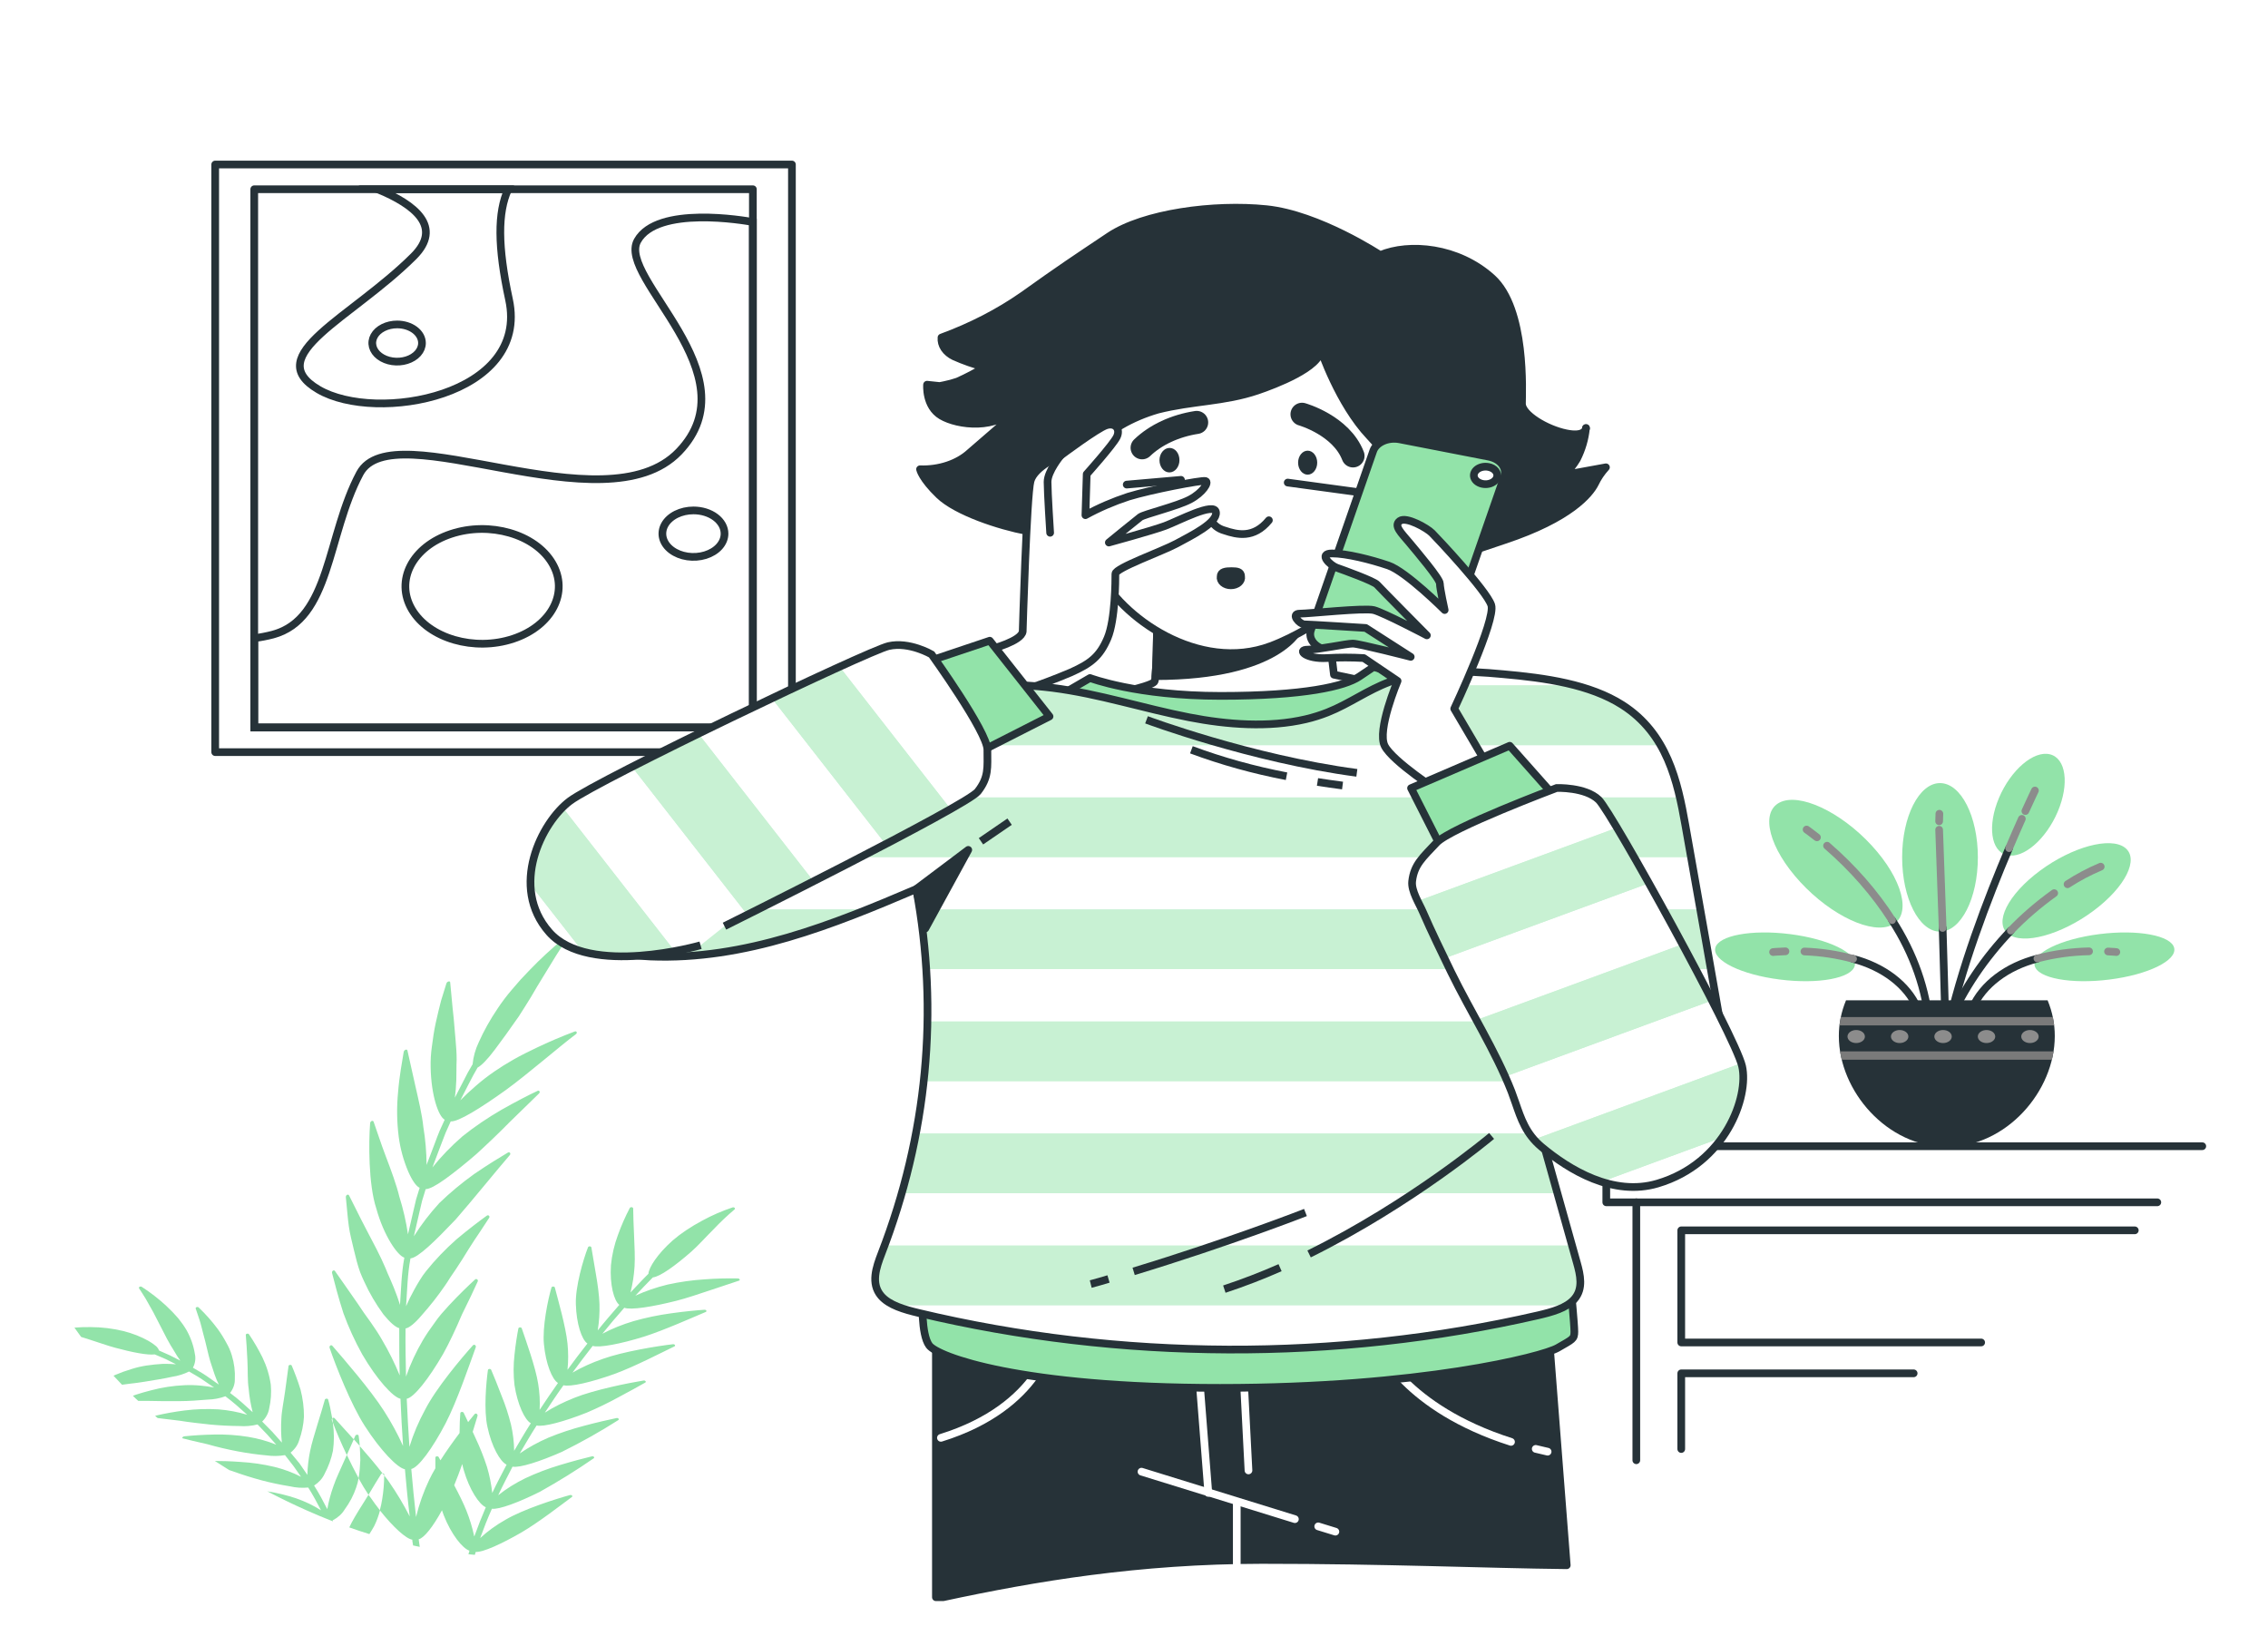 <svg width="295" height="214" viewBox="0 0 295 214" fill="none" xmlns="http://www.w3.org/2000/svg">
<g filter="url(#filter0_d)">
<path d="M103.007 17.393H27.991V93.809H103.007V17.393Z" stroke="#263238" stroke-linecap="round" stroke-linejoin="round"/>
<path d="M97.927 20.61H33.07V90.587H97.927V20.61Z" stroke="#263238" stroke-linecap="round" stroke-linejoin="round"/>
<path d="M97.927 24.87C96.864 24.674 85.492 22.694 82.918 27.306C80.225 32.142 98.014 44.641 88.308 54.741C78.603 64.84 51.114 49.5 46.805 57.563C42.496 65.626 43.031 76.512 35.483 78.525C34.697 78.73 33.89 78.885 33.07 78.99V90.615H97.927V24.87Z" stroke="#263238" stroke-miterlimit="10"/>
<path d="M49.131 20.61C54.012 22.624 57.605 25.525 53.813 29.324C45.73 37.383 33.866 42.223 41.414 46.654C48.963 51.086 68.903 47.464 66.211 34.965C64.718 28.055 64.718 23.614 66.099 20.61H49.131Z" stroke="#263238" stroke-miterlimit="10"/>
<path d="M66.74 79.073C71.777 77.406 74.053 73.001 71.824 69.234C69.595 65.467 63.705 63.765 58.668 65.431C53.631 67.098 51.355 71.503 53.584 75.27C55.813 79.037 61.703 80.74 66.74 79.073Z" stroke="#263238" stroke-miterlimit="10"/>
<path d="M94.24 65.403C94.239 66.001 94.001 66.585 93.556 67.081C93.111 67.577 92.48 67.964 91.741 68.192C91.002 68.42 90.19 68.479 89.406 68.362C88.623 68.245 87.903 67.957 87.339 67.534C86.774 67.111 86.39 66.573 86.234 65.986C86.079 65.4 86.159 64.793 86.465 64.241C86.771 63.689 87.289 63.217 87.954 62.885C88.618 62.553 89.4 62.376 90.199 62.376C90.73 62.376 91.256 62.454 91.747 62.606C92.237 62.759 92.683 62.982 93.059 63.263C93.434 63.544 93.731 63.878 93.934 64.245C94.137 64.612 94.241 65.006 94.24 65.403V65.403Z" stroke="#263238" stroke-miterlimit="10"/>
<path d="M54.888 40.609C54.888 41.088 54.699 41.555 54.343 41.953C53.988 42.35 53.483 42.66 52.892 42.843C52.302 43.026 51.651 43.074 51.024 42.981C50.397 42.888 49.821 42.657 49.369 42.319C48.917 41.981 48.609 41.55 48.484 41.081C48.359 40.612 48.423 40.126 48.668 39.684C48.913 39.242 49.327 38.865 49.859 38.599C50.391 38.333 51.016 38.191 51.655 38.191C52.513 38.191 53.335 38.446 53.941 38.9C54.548 39.353 54.888 39.968 54.888 40.609Z" stroke="#263238" stroke-miterlimit="10"/>
<path d="M286.453 145.057H208.931V152.353H280.603" stroke="#263238" stroke-linecap="round" stroke-linejoin="round"/>
<path d="M212.836 152.352V185.896" stroke="#263238" stroke-linecap="round" stroke-linejoin="round"/>
<path d="M257.691 170.579H218.681V155.997H277.674" stroke="#263238" stroke-linecap="round" stroke-linejoin="round"/>
<path d="M218.681 184.437V174.593H248.911" stroke="#263238" stroke-linecap="round" stroke-linejoin="round"/>
<path d="M252.337 117.152C255.057 117.152 257.262 112.828 257.262 107.494C257.262 102.16 255.057 97.836 252.337 97.836C249.617 97.836 247.413 102.16 247.413 107.494C247.413 112.828 249.617 117.152 252.337 117.152Z" fill="#92E3A9"/>
<path d="M267.65 101.555C269.189 97.933 268.728 94.59 266.62 94.09C264.513 93.589 261.557 96.119 260.017 99.741C258.478 103.363 258.939 106.706 261.046 107.207C263.154 107.708 266.11 105.177 267.65 101.555Z" fill="#92E3A9"/>
<path d="M231.508 123.383C226.496 122.751 222.735 120.914 223.108 119.282C223.481 117.65 227.839 116.841 232.845 117.478C237.85 118.115 241.624 119.952 241.251 121.579C240.878 123.207 236.519 124.02 231.508 123.383Z" fill="#92E3A9"/>
<path d="M272.271 114.465C276.458 111.36 278.299 107.673 276.384 106.228C274.469 104.784 269.523 106.13 265.336 109.235C261.15 112.34 259.308 116.028 261.223 117.472C263.138 118.916 268.085 117.57 272.271 114.465Z" fill="#92E3A9"/>
<path d="M246.127 116.269C248.686 114.95 247.479 110.321 243.431 105.929C239.383 101.538 234.027 99.047 231.468 100.366C228.909 101.685 230.117 106.314 234.165 110.706C238.213 115.098 243.568 117.588 246.127 116.269Z" fill="#92E3A9"/>
<path d="M252.679 116.673L253.065 129.949" stroke="#263238" stroke-miterlimit="10" stroke-linecap="round"/>
<path d="M252.225 103.905L252.679 116.674" stroke="#8C8C8C" stroke-miterlimit="10" stroke-linecap="round"/>
<path d="M252.256 101.821L252.225 102.802" stroke="#8C8C8C" stroke-miterlimit="10" stroke-linecap="round"/>
<path d="M246.101 115.654C248.927 120.01 250.583 124.739 250.975 129.572" stroke="#263238" stroke-miterlimit="10" stroke-linecap="round"/>
<path d="M237.645 105.979C241.024 108.91 243.867 112.164 246.101 115.655" stroke="#8C8C8C" stroke-miterlimit="10" stroke-linecap="round"/>
<path d="M234.984 103.877C234.984 103.877 235.493 104.226 236.333 104.891" stroke="#8C8C8C" stroke-miterlimit="10" stroke-linecap="round"/>
<path d="M261.546 117.017C258.093 120.637 255.403 124.631 253.568 128.86" stroke="#263238" stroke-miterlimit="10" stroke-linecap="round"/>
<path d="M267.191 112.148C265.113 113.638 263.223 115.267 261.546 117.017" stroke="#8C8C8C" stroke-miterlimit="10" stroke-linecap="round"/>
<path d="M273.241 108.703C271.702 109.353 270.256 110.12 268.926 110.991" stroke="#8C8C8C" stroke-miterlimit="10" stroke-linecap="round"/>
<path d="M261.322 106.295C258.592 112.716 254.93 122.198 253.239 130.433" stroke="#263238" stroke-miterlimit="10" stroke-linecap="round"/>
<path d="M262.982 102.486C262.497 103.57 261.931 104.858 261.322 106.295" stroke="#8C8C8C" stroke-miterlimit="10" stroke-linecap="round"/>
<path d="M264.685 98.803C264.685 98.803 264.207 99.789 263.442 101.472" stroke="#8C8C8C" stroke-miterlimit="10" stroke-linecap="round"/>
<path d="M241.027 120.691C242.977 121.203 244.743 122.043 246.191 123.146C247.638 124.249 248.728 125.585 249.378 127.052" stroke="#263238" stroke-miterlimit="10" stroke-linecap="round"/>
<path d="M234.704 119.733C236.864 119.814 238.995 120.137 241.027 120.691" stroke="#8C8C8C" stroke-miterlimit="10" stroke-linecap="round"/>
<path d="M230.625 119.809C230.625 119.809 231.247 119.743 232.235 119.714" stroke="#8C8C8C" stroke-miterlimit="10" stroke-linecap="round"/>
<path d="M274.391 123.383C279.403 122.751 283.164 120.914 282.798 119.282C282.431 117.65 278.066 116.841 273.054 117.478C268.043 118.115 264.281 119.952 264.648 121.579C265.015 123.207 269.38 124.02 274.391 123.383Z" fill="#92E3A9"/>
<path d="M265.009 120.658C263.039 121.165 261.252 122.006 259.789 123.116C258.325 124.225 257.224 125.572 256.571 127.051" stroke="#263238" stroke-miterlimit="10" stroke-linecap="round"/>
<path d="M271.724 119.714C269.434 119.761 267.169 120.075 265.009 120.644" stroke="#8C8C8C" stroke-miterlimit="10" stroke-linecap="round"/>
<path d="M275.274 119.809C275.274 119.809 274.876 119.766 274.192 119.733" stroke="#8C8C8C" stroke-miterlimit="10" stroke-linecap="round"/>
<path d="M240.113 126.084C239.49 127.59 239.175 129.158 239.18 130.734C239.18 137.9 245.467 145.149 253.226 145.149C260.986 145.149 267.266 137.891 267.266 130.734C267.271 129.158 266.956 127.59 266.333 126.084H240.113Z" fill="#263238"/>
<path d="M239.442 128.261C239.367 128.615 239.305 128.977 239.267 129.345H267.185C267.141 128.977 267.085 128.615 267.011 128.261H239.442Z" fill="#7A7A7A"/>
<path d="M266.887 133.812C266.974 133.45 267.048 133.087 267.11 132.724H239.342C239.398 133.087 239.473 133.45 239.56 133.812H266.887Z" fill="#7A7A7A"/>
<path d="M242.569 130.795C242.569 130.963 242.503 131.126 242.378 131.266C242.253 131.405 242.076 131.513 241.869 131.577C241.662 131.641 241.434 131.658 241.214 131.625C240.995 131.592 240.793 131.511 240.635 131.392C240.477 131.273 240.37 131.122 240.327 130.957C240.284 130.793 240.307 130.622 240.394 130.468C240.48 130.313 240.626 130.182 240.813 130.089C241 129.997 241.22 129.948 241.444 129.949C241.592 129.949 241.739 129.971 241.876 130.013C242.013 130.056 242.137 130.118 242.242 130.197C242.346 130.276 242.429 130.369 242.485 130.472C242.541 130.574 242.57 130.684 242.569 130.795Z" fill="#8C8C8C"/>
<path d="M248.221 130.795C248.221 130.962 248.155 131.126 248.03 131.265C247.906 131.404 247.729 131.513 247.522 131.577C247.316 131.641 247.088 131.658 246.869 131.625C246.649 131.592 246.447 131.512 246.289 131.393C246.131 131.275 246.023 131.124 245.98 130.96C245.936 130.796 245.958 130.626 246.044 130.471C246.13 130.317 246.275 130.184 246.461 130.091C246.647 129.998 246.866 129.949 247.089 129.949C247.238 129.948 247.386 129.97 247.523 130.012C247.661 130.054 247.786 130.117 247.891 130.195C247.997 130.274 248.08 130.367 248.137 130.47C248.193 130.573 248.222 130.684 248.221 130.795Z" fill="#8C8C8C"/>
<path d="M253.867 130.795C253.867 130.963 253.8 131.126 253.675 131.266C253.551 131.405 253.374 131.513 253.167 131.577C252.959 131.641 252.732 131.658 252.512 131.625C252.292 131.592 252.091 131.511 251.933 131.392C251.775 131.273 251.667 131.122 251.624 130.957C251.581 130.793 251.605 130.622 251.691 130.468C251.778 130.313 251.924 130.182 252.111 130.089C252.298 129.997 252.517 129.948 252.741 129.949C252.89 129.949 253.036 129.971 253.173 130.013C253.31 130.056 253.435 130.118 253.539 130.197C253.644 130.276 253.727 130.369 253.783 130.472C253.839 130.574 253.867 130.684 253.867 130.795Z" fill="#8C8C8C"/>
<path d="M259.519 130.795C259.519 130.962 259.452 131.126 259.328 131.265C259.204 131.404 259.027 131.513 258.82 131.577C258.613 131.641 258.386 131.658 258.166 131.625C257.947 131.592 257.745 131.512 257.587 131.393C257.429 131.275 257.321 131.124 257.277 130.96C257.233 130.796 257.256 130.626 257.342 130.471C257.427 130.317 257.572 130.184 257.758 130.091C257.944 129.998 258.163 129.949 258.387 129.949C258.536 129.948 258.683 129.97 258.821 130.012C258.959 130.054 259.084 130.117 259.189 130.195C259.294 130.274 259.378 130.367 259.434 130.47C259.491 130.573 259.519 130.684 259.519 130.795Z" fill="#8C8C8C"/>
<path d="M265.17 130.795C265.17 130.962 265.104 131.126 264.98 131.265C264.855 131.404 264.679 131.513 264.472 131.577C264.265 131.641 264.037 131.658 263.818 131.625C263.598 131.592 263.397 131.512 263.239 131.393C263.08 131.275 262.973 131.124 262.929 130.96C262.885 130.796 262.908 130.626 262.993 130.471C263.079 130.317 263.224 130.184 263.41 130.091C263.596 129.998 263.815 129.949 264.039 129.949C264.339 129.949 264.627 130.038 264.839 130.197C265.051 130.355 265.17 130.571 265.17 130.795Z" fill="#8C8C8C"/>
<path d="M45.108 185.218C45.45 184.46 45.773 183.744 46.016 183.182C45.015 182.07 44.107 181.094 43.529 180.438C43.429 180.327 43.292 180.359 43.218 180.438L43.311 181.029C43.703 182.117 44.355 183.619 45.108 185.218Z" fill="#92E3A9"/>
<path d="M46.644 182.697C46.644 182.535 46.289 182.535 46.221 182.697C46.152 182.86 46.09 183.004 46.016 183.162L46.793 184.036C46.755 183.511 46.706 183.046 46.644 182.697Z" fill="#92E3A9"/>
<path d="M49.983 187.747C49.982 187.727 49.975 187.706 49.964 187.688C49.952 187.669 49.934 187.653 49.913 187.639C49.892 187.626 49.867 187.616 49.84 187.611C49.814 187.606 49.786 187.605 49.759 187.608L49.976 187.896C49.976 187.845 49.983 187.794 49.983 187.747Z" fill="#92E3A9"/>
<path d="M44.847 185.799C44.331 187.003 43.696 188.277 43.386 189.226C43.024 190.221 42.752 191.234 42.571 192.257C42.042 191.22 41.495 190.188 40.855 189.188C41.471 188.787 41.936 188.273 42.204 187.696C42.723 186.723 43.092 185.709 43.305 184.673C43.471 183.491 43.471 182.299 43.305 181.116C43.302 181.091 43.302 181.066 43.305 181.042C43.261 180.93 43.211 180.818 43.174 180.716C43.154 180.673 43.147 180.626 43.154 180.581C43.16 180.535 43.18 180.491 43.211 180.451C43.044 179.47 42.851 178.563 42.677 177.991C42.627 177.833 42.297 177.856 42.254 178.024C42.067 178.745 41.676 179.968 41.303 181.204C40.929 182.441 40.525 183.743 40.333 184.72C40.126 185.739 40.007 186.767 39.978 187.798L38.952 186.301L37.796 184.906C38.356 184.453 38.742 183.895 38.915 183.292C39.271 182.292 39.479 181.266 39.537 180.233C39.54 179.048 39.39 177.866 39.089 176.703C38.716 175.476 38.25 174.304 37.945 173.588C37.877 173.425 37.541 173.476 37.529 173.648C37.429 174.402 37.255 175.638 37.081 176.94C36.907 178.242 36.627 179.535 36.596 180.512C36.529 181.541 36.552 182.572 36.664 183.599L35.421 182.204L34.102 180.865C34.596 180.371 34.909 179.789 35.01 179.177C35.244 178.152 35.315 177.109 35.222 176.071C35.053 174.862 34.689 173.672 34.14 172.528C33.626 171.497 33.039 170.488 32.38 169.505C32.353 169.474 32.313 169.451 32.267 169.439C32.22 169.427 32.169 169.427 32.123 169.438C32.076 169.45 32.035 169.473 32.008 169.504C31.98 169.534 31.967 169.571 31.97 169.608C32.051 170.379 32.113 171.658 32.181 172.942C32.25 174.225 32.181 175.597 32.343 176.568C32.429 177.602 32.603 178.63 32.865 179.647C31.914 178.791 31 177.926 29.924 177.145C30.34 176.609 30.555 175.998 30.546 175.378C30.598 174.33 30.466 173.281 30.154 172.258C29.987 171.691 29.745 171.138 29.433 170.607C29.111 170.001 28.742 169.409 28.326 168.836C27.597 167.851 26.765 166.91 25.839 166.022C25.806 165.995 25.762 165.976 25.713 165.969C25.664 165.962 25.613 165.968 25.569 165.985C25.525 166.002 25.49 166.029 25.469 166.063C25.448 166.097 25.442 166.135 25.454 166.171C25.584 166.548 25.746 167.041 25.939 167.608C26.131 168.175 26.268 168.817 26.442 169.468C26.803 170.737 27.064 172.095 27.356 173.058L27.91 174.732C28.062 175.181 28.247 175.623 28.463 176.057L26.828 174.908C26.281 174.536 25.671 174.211 25.093 173.862C25.398 173.285 25.484 172.656 25.342 172.044C25.175 170.994 24.816 169.966 24.272 168.989C23.952 168.451 23.587 167.93 23.178 167.427C22.699 166.87 22.18 166.333 21.624 165.818C20.662 164.923 19.595 164.095 18.434 163.344C18.395 163.32 18.347 163.307 18.297 163.306C18.246 163.305 18.197 163.317 18.157 163.339C18.117 163.362 18.088 163.394 18.075 163.43C18.062 163.466 18.066 163.505 18.086 163.539C18.322 163.897 18.633 164.367 18.956 164.902L19.945 166.659C20.567 167.873 21.226 169.147 21.717 170.1C22.034 170.682 22.339 171.212 22.643 171.677C22.884 172.108 23.154 172.531 23.452 172.942L22.096 172.253L20.691 171.63C20.616 171.416 20.478 171.218 20.287 171.049C19.995 170.804 19.672 170.579 19.323 170.379C18.332 169.823 17.228 169.39 16.053 169.096C14.667 168.758 13.22 168.584 11.762 168.58C11.067 168.571 10.371 168.594 9.679 168.65C9.965 169.056 10.258 169.46 10.556 169.863L11.327 170.1C12.62 170.5 13.932 170.989 14.989 171.268C17.19 171.863 19.186 172.253 20.125 172.132L21.543 172.737C22.003 172.951 22.438 173.202 22.892 173.416C22.31 173.367 21.724 173.35 21.139 173.365C20.441 173.404 19.748 173.476 19.062 173.579C18.381 173.682 17.716 173.838 17.078 174.044C16.37 174.256 15.683 174.504 15.02 174.788L14.765 174.904C15.132 175.299 15.499 175.69 15.872 176.076L16.873 175.945C17.495 175.876 18.167 175.792 18.739 175.694C20.063 175.476 21.331 175.285 22.395 175.043C23.18 174.925 23.926 174.691 24.59 174.355C25.149 174.69 25.727 175.001 26.256 175.359L27.848 176.438C27.275 176.327 26.694 176.245 26.107 176.192C25.412 176.123 24.71 176.104 24.011 176.136C22.532 176.202 21.073 176.424 19.677 176.796C18.95 176.982 18.272 177.173 17.669 177.373L17.284 177.512C17.514 177.736 17.75 177.977 17.986 178.177H19.273C19.939 178.177 20.604 178.21 21.288 178.21H23.234C24.571 178.21 25.933 178.098 27.002 178.01C27.805 177.992 28.594 177.844 29.315 177.577C30.335 178.331 31.242 179.163 32.156 179.982C30.963 179.618 29.707 179.382 28.426 179.279C26.948 179.19 25.461 179.238 23.999 179.424C22.736 179.582 21.489 179.805 20.268 180.093C20.236 180.103 20.207 180.117 20.181 180.135L20.504 180.409L23.352 180.753C24.633 180.963 26.144 181.121 27.319 181.251C28.581 181.372 29.852 181.437 31.124 181.446C31.926 181.506 32.736 181.436 33.499 181.242L34.743 182.534L35.937 183.874C34.792 183.407 33.566 183.065 32.293 182.855C30.829 182.618 29.332 182.517 27.835 182.553C26.537 182.576 25.242 182.654 23.955 182.785C23.75 182.818 23.626 183.013 23.781 183.055C24.471 183.227 25.646 183.52 26.965 183.808C28.253 184.175 29.57 184.486 30.907 184.738C32.144 184.974 33.401 185.149 34.668 185.264C35.463 185.376 36.28 185.365 37.068 185.231L38.157 186.626L39.157 188.049C38.085 187.496 36.913 187.061 35.676 186.756C34.246 186.416 32.769 186.201 31.273 186.115C30.03 186.022 28.842 185.989 27.947 185.989C28.569 186.389 29.191 186.784 29.812 187.175L30.235 187.314C31.473 187.762 32.741 188.161 34.034 188.509C35.236 188.827 36.463 189.086 37.709 189.286C38.478 189.466 39.29 189.52 40.09 189.444C40.712 190.411 41.234 191.411 41.757 192.406C40.77 191.774 39.671 191.247 38.492 190.839C37.294 190.442 36.044 190.139 34.762 189.937C36.397 190.793 38.088 191.616 39.835 192.392C41.01 192.918 42.167 193.401 43.317 193.848L43.261 193.717C43.939 193.367 44.477 192.884 44.816 192.322C45.487 191.41 45.997 190.436 46.333 189.426C46.474 189.032 46.578 188.631 46.644 188.226C46.115 187.254 45.593 186.212 45.114 185.203L44.847 185.799Z" fill="#92E3A9"/>
<path d="M47.931 190.388L47.744 190.69C46.992 191.871 46.252 193.057 45.748 193.987L45.431 194.629C46.308 194.94 47.178 195.233 48.043 195.498C48.254 195.178 48.459 194.833 48.664 194.471C48.993 193.802 49.249 193.115 49.429 192.416C49.013 191.895 48.596 191.327 48.186 190.732C48.08 190.621 48.005 190.486 47.931 190.388Z" fill="#92E3A9"/>
<path d="M74.393 190.667C74.549 190.556 74.344 190.365 74.126 190.426C72.261 190.932 68.039 192.286 65.763 193.625C64.534 194.319 63.423 195.123 62.455 196.019C62.922 194.741 63.419 193.462 63.985 192.202C64.905 192.332 67.467 191.37 70.203 190.007C72.644 188.648 74.988 187.192 77.222 185.645C77.384 185.534 77.222 185.334 76.98 185.39C76.028 185.618 74.493 186.017 72.833 186.52C71.269 186.989 69.764 187.561 68.337 188.231C67.043 188.861 65.856 189.606 64.799 190.449C65.384 189.193 66.043 187.952 66.665 186.729C67.591 186.91 70.209 186.069 73.056 184.818C75.621 183.552 78.079 182.17 80.418 180.679C80.586 180.572 80.418 180.363 80.188 180.41C79.224 180.614 77.633 180.968 75.96 181.419C74.363 181.834 72.816 182.349 71.334 182.958C69.993 183.538 68.742 184.227 67.603 185.013C68.325 183.799 69.021 182.572 69.798 181.377C70.7 181.591 73.386 180.87 76.321 179.703C77.758 179.09 79.147 178.417 80.48 177.685C81.885 176.945 83.16 176.229 83.925 175.797C84.105 175.699 83.925 175.49 83.714 175.527C81.755 175.843 77.272 176.746 74.717 177.773C73.345 178.312 72.055 178.959 70.868 179.703C71.664 178.512 72.447 177.313 73.293 176.141C74.176 176.387 76.918 175.75 79.902 174.681C82.482 173.751 86.12 171.858 87.73 171.087C87.91 170.998 87.761 170.78 87.531 170.808C85.554 171.031 81.028 171.77 78.422 172.709C77.016 173.194 75.687 173.796 74.462 174.504C75.32 173.337 76.184 172.179 77.092 171.026C77.956 171.3 80.742 170.761 83.782 169.817C86.4 168.98 90.174 167.292 91.803 166.609C91.989 166.53 91.853 166.311 91.629 166.325C90.64 166.39 89.023 166.544 87.276 166.79C85.618 167.016 83.99 167.356 82.414 167.804C80.976 168.228 79.611 168.779 78.348 169.445C79.262 168.306 80.213 167.185 81.202 166.069C82.06 166.39 84.858 165.944 87.96 165.163C89.297 164.828 90.926 164.265 92.437 163.768C93.948 163.27 95.309 162.81 96.124 162.54C96.317 162.484 96.205 162.261 95.981 162.252C94.549 162.223 93.116 162.262 91.691 162.368C90.043 162.471 88.414 162.7 86.829 163.052C85.36 163.408 83.954 163.894 82.638 164.498C83.39 163.702 84.13 162.898 84.914 162.122C85.877 162.01 87.823 160.601 89.888 158.797C90.335 158.392 90.833 157.923 91.318 157.402C91.803 156.881 92.331 156.36 92.835 155.839C93.673 154.953 94.573 154.101 95.533 153.287C95.569 153.259 95.59 153.223 95.594 153.184C95.598 153.146 95.585 153.108 95.555 153.076C95.526 153.045 95.483 153.022 95.434 153.011C95.385 153 95.332 153.002 95.285 153.017C93.899 153.484 92.582 154.057 91.355 154.728C90.616 155.122 89.906 155.546 89.229 155.998C88.617 156.407 88.039 156.845 87.5 157.309C85.517 159.067 84.391 160.833 84.341 161.647C83.533 162.442 82.787 163.265 82.01 164.074C82.296 162.951 82.472 161.813 82.538 160.671C82.607 159.559 82.538 158.109 82.476 156.709C82.414 155.309 82.358 153.97 82.358 153.143C82.353 153.103 82.33 153.066 82.293 153.038C82.256 153.01 82.207 152.992 82.154 152.988C82.102 152.983 82.049 152.993 82.004 153.014C81.96 153.036 81.927 153.068 81.91 153.105C81.318 154.238 80.81 155.395 80.387 156.57C79.904 157.861 79.596 159.185 79.467 160.522C79.293 163.084 79.871 165.172 80.555 165.688C79.597 166.79 78.646 167.887 77.745 169.013C77.932 167.879 78.009 166.737 77.975 165.595C77.937 164.484 77.751 163.061 77.508 161.684C77.266 160.308 77.054 159.001 76.918 158.206C76.906 158.17 76.878 158.137 76.838 158.114C76.799 158.091 76.75 158.078 76.7 158.078C76.65 158.078 76.601 158.091 76.561 158.114C76.522 158.137 76.494 158.17 76.482 158.206C75.861 159.787 74.816 163.368 74.903 165.6C74.972 168.148 75.662 170.217 76.408 170.715C75.512 171.84 74.654 172.984 73.815 174.132C73.931 172.995 73.931 171.852 73.815 170.715C73.597 168.529 72.572 165.004 72.167 163.433C72.156 163.396 72.128 163.364 72.088 163.34C72.049 163.317 72 163.305 71.95 163.305C71.899 163.305 71.851 163.317 71.811 163.34C71.772 163.364 71.744 163.396 71.732 163.433C71.266 165.004 70.526 168.599 70.75 170.812C70.986 173.346 71.813 175.388 72.578 175.848C71.751 177.001 70.98 178.173 70.19 179.349C70.253 178.21 70.188 177.068 69.997 175.936C69.655 173.76 68.387 170.287 67.865 168.743C67.853 168.706 67.825 168.674 67.786 168.651C67.746 168.627 67.697 168.615 67.647 168.615C67.597 168.615 67.548 168.627 67.508 168.651C67.469 168.674 67.441 168.706 67.429 168.743C67.274 169.529 67.056 170.826 66.92 172.193C66.769 173.499 66.769 174.812 66.92 176.118C67.305 178.633 68.256 180.661 69.046 181.084C68.275 182.265 67.591 183.474 66.876 184.669C66.862 183.528 66.725 182.39 66.466 181.265C66.149 179.981 65.734 178.711 65.222 177.462C64.731 176.146 64.209 174.904 63.892 174.146C63.879 174.108 63.849 174.074 63.806 174.052C63.763 174.029 63.71 174.019 63.658 174.023C63.606 174.026 63.557 174.045 63.521 174.073C63.485 174.102 63.464 174.139 63.462 174.179C63.245 175.755 62.903 179.368 63.407 181.581C63.935 184.092 65.054 186.083 65.894 186.468C65.272 187.687 64.6 188.91 64.028 190.151C63.905 189.011 63.676 187.878 63.344 186.761C62.931 185.488 62.431 184.23 61.846 182.995C61.728 182.725 61.603 182.46 61.485 182.2C61.74 181.391 61.952 180.684 62.107 180.149C62.182 179.903 61.889 179.712 61.728 179.903C61.492 180.186 61.206 180.535 60.888 180.935C60.665 180.47 60.466 180.038 60.304 179.712C60.284 179.678 60.25 179.649 60.206 179.631C60.163 179.613 60.112 179.606 60.063 179.612C60.013 179.618 59.968 179.636 59.934 179.664C59.9 179.691 59.879 179.726 59.875 179.763C59.825 180.386 59.775 181.321 59.775 182.358C58.955 183.446 58.066 184.683 57.288 185.906C57.201 185.752 57.127 185.608 57.058 185.483C57.038 185.447 57.001 185.418 56.955 185.401C56.909 185.383 56.856 185.378 56.806 185.386C56.755 185.394 56.71 185.415 56.678 185.446C56.645 185.476 56.628 185.514 56.629 185.552C56.629 185.924 56.629 186.408 56.629 186.947C56.331 187.454 56.063 187.952 55.84 188.417C55.087 189.998 54.511 191.623 54.117 193.276C53.875 191.197 53.676 189.091 53.496 187.031C54.422 186.85 56.244 184.376 57.96 181.093C59.434 178.257 61.106 173.342 61.883 171.207C61.964 170.966 61.678 170.766 61.51 170.956C60.043 172.588 56.754 176.471 55.292 179.326C54.438 180.891 53.756 182.505 53.253 184.153C53.112 182.07 52.996 179.985 52.905 177.899C53.844 177.736 55.765 175.309 57.637 172.072C58.42 170.677 59.315 168.762 60.08 166.957C60.944 165.223 61.697 163.623 62.138 162.647C62.238 162.428 61.964 162.228 61.79 162.391C61.007 163.112 59.719 164.335 58.401 165.758C58.072 166.111 57.742 166.478 57.419 166.855C57.096 167.232 56.797 167.632 56.53 168.018C55.958 168.794 55.435 169.561 55.019 170.259C54.114 171.798 53.376 173.388 52.812 175.016C52.762 172.933 52.725 170.831 52.749 168.757C53.216 168.692 53.993 168.064 54.839 167.055C55.941 165.817 56.95 164.533 57.86 163.21C58.09 162.889 58.314 162.531 58.544 162.159L59.34 160.987C59.881 160.178 60.416 159.327 60.919 158.499C61.423 157.672 61.977 156.872 62.443 156.174L63.624 154.375C63.761 154.166 63.525 153.938 63.319 154.091C62.418 154.742 60.938 155.853 59.384 157.16C57.921 158.453 56.601 159.833 55.435 161.285C55.12 161.675 54.837 162.081 54.59 162.498C54.341 162.898 54.111 163.298 53.894 163.689C53.465 164.465 53.098 165.204 52.818 165.869C52.967 163.791 52.998 161.708 53.39 159.643C54.372 159.578 56.611 157.374 59.278 154.575C61.429 152.115 64.793 147.953 66.317 146.205C66.484 146 66.279 145.74 66.055 145.889C65.061 146.479 63.425 147.474 61.703 148.655C60.062 149.83 58.541 151.096 57.152 152.44C55.892 153.816 54.781 155.265 53.831 156.774L54.54 153.701L54.901 152.161L55.367 150.641C55.846 150.641 56.76 150.153 57.904 149.33C59.048 148.507 60.478 147.367 61.97 146.075C63.214 144.94 64.855 143.387 66.323 141.89L70.109 138.202C70.308 138.012 70.153 137.737 69.898 137.872C68.803 138.384 67.081 139.267 65.216 140.327C63.411 141.37 61.72 142.519 60.161 143.764C58.703 145.029 57.393 146.386 56.244 147.818L57.382 144.81L57.96 143.313L58.625 141.829C59.583 141.918 62.468 140.132 65.794 137.751C68.654 135.673 72.901 131.981 74.915 130.483C75.133 130.311 74.996 130.042 74.741 130.144C73.035 130.786 71.375 131.494 69.767 132.264C68.797 132.729 67.771 133.232 66.845 133.757C65.918 134.282 65.054 134.822 64.308 135.338C63.425 135.943 62.594 136.589 61.821 137.272C61.081 137.909 60.422 138.528 59.875 139.09C60.627 137.672 61.293 136.231 62.12 134.831C62.648 134.557 63.431 133.734 64.327 132.548C65.222 131.362 66.317 129.846 67.473 128.186C67.964 127.447 68.486 126.578 69.052 125.675L69.873 124.28L70.725 122.885C71.838 121.026 72.913 119.31 73.629 118.277C73.79 118.04 73.523 117.891 73.274 118.091C71.723 119.371 70.27 120.716 68.922 122.118L67.709 123.397C67.324 123.834 66.951 124.276 66.578 124.704C65.896 125.501 65.273 126.325 64.712 127.173C63.756 128.583 62.939 130.044 62.269 131.544C61.832 132.464 61.564 133.424 61.473 134.399L60.851 135.473L60.291 136.561L59.166 138.742C59.259 138.063 59.322 137.291 59.353 136.449C59.384 135.608 59.353 134.71 59.396 133.78C59.396 132.999 59.34 132.12 59.253 131.2C59.166 130.279 59.092 129.34 59.011 128.41C58.799 126.55 58.675 124.838 58.557 123.76C58.557 123.518 58.153 123.616 58.066 123.885L57.369 126.131C57.139 127.024 56.897 128.024 56.673 129.037C56.449 130.051 56.306 131.111 56.175 132.097C56.046 132.997 55.992 133.903 56.014 134.808C56.082 138.439 57.027 141.188 57.842 141.611L57.183 143.057C56.977 143.522 56.803 144.043 56.611 144.536L55.485 147.493C55.475 145.836 55.334 144.181 55.062 142.536C54.907 140.992 54.441 139.039 54.024 137.212C53.608 135.384 53.234 133.659 52.998 132.622C52.955 132.385 52.575 132.506 52.513 132.781C52.314 133.99 51.941 135.952 51.779 138.016C51.588 139.951 51.615 141.893 51.86 143.824C52.061 145.367 52.477 146.89 53.104 148.367C53.62 149.534 54.148 150.283 54.584 150.464L54.124 151.966L53.769 153.482L53.067 156.518C52.823 154.868 52.447 153.23 51.941 151.613C51.574 150.088 50.872 148.186 50.182 146.377C49.491 144.568 48.975 142.908 48.596 141.876C48.509 141.639 48.161 141.787 48.142 142.066C47.949 144.512 47.912 150.027 48.944 153.152C49.927 156.714 51.699 159.266 52.594 159.55C52.209 161.582 52.171 163.642 52.028 165.693C51.829 165.028 51.562 164.298 51.232 163.47C51.071 163.07 50.897 162.652 50.704 162.224C50.511 161.796 50.312 161.354 50.144 160.913C49.523 159.425 48.54 157.583 47.62 155.839C46.7 154.096 45.929 152.468 45.406 151.464C45.288 151.231 44.959 151.408 44.984 151.692C45.046 152.301 45.12 153.11 45.207 154.017C45.294 154.923 45.406 155.932 45.661 156.979C45.916 158.025 46.14 159.062 46.407 160.043C46.55 160.531 46.675 161.001 46.843 161.438C47.011 161.875 47.203 162.303 47.384 162.684C48.047 164.149 48.879 165.568 49.871 166.925C50.716 167.962 51.45 168.608 51.929 168.72C51.929 170.766 51.929 172.812 51.991 174.862C51.348 173.287 50.58 171.742 49.69 170.236C49.286 169.524 48.776 168.743 48.211 167.943L47.34 166.73L46.495 165.479C45.319 163.8 44.237 162.224 43.572 161.294C43.423 161.075 43.124 161.294 43.193 161.559C43.504 162.782 44.02 164.777 44.673 166.785C45.335 168.603 46.151 170.388 47.116 172.128C49.013 175.383 51.127 177.708 52.09 177.899C52.171 179.945 52.289 181.991 52.426 184.037C51.723 182.478 50.892 180.953 49.939 179.47C48.148 176.68 44.735 172.756 43.236 171.021C43.069 170.826 42.789 171.021 42.876 171.291C43.647 173.556 45.636 178.633 47.446 181.433C49.498 184.632 51.705 186.901 52.669 187.068C52.849 189.114 53.042 191.156 53.29 193.197C52.507 191.659 51.606 190.156 50.592 188.696C50.412 188.435 50.213 188.161 49.97 187.882C49.967 188.905 49.882 189.927 49.715 190.942C49.641 191.43 49.535 191.923 49.404 192.402C51.17 194.634 52.837 196.122 53.626 196.224C53.626 196.475 53.701 196.726 53.732 196.977L54.596 197.163C54.553 196.833 54.503 196.503 54.459 196.173C55.156 196.015 56.325 194.541 57.487 192.402C57.562 192.625 57.63 192.839 57.711 193.034C58.681 195.522 60.161 197.368 61.062 197.656L60.932 198.121L61.765 198.196L61.877 197.819C62.81 197.884 65.253 196.768 67.815 195.289C70.041 193.992 73.05 191.658 74.393 190.667ZM61.678 195.782C61.441 194.649 61.1 193.529 60.658 192.43C60.291 191.5 59.695 190.305 59.079 189.147C59.434 188.301 59.782 187.357 60.124 186.389C60.186 186.682 60.254 186.966 60.335 187.226C61.062 189.733 62.331 191.653 63.189 192.007C62.654 193.248 62.163 194.508 61.703 195.778L61.678 195.782Z" fill="#92E3A9"/>
<path d="M49.759 187.608C48.882 186.464 47.819 185.218 46.793 184.055C46.83 184.613 46.855 185.241 46.867 185.873C46.83 186.682 46.774 187.496 46.638 188.24C47.066 189.021 47.502 189.751 47.931 190.388C48.553 189.324 49.174 188.328 49.566 187.705C49.583 187.677 49.61 187.654 49.644 187.636C49.678 187.619 49.718 187.609 49.759 187.608Z" fill="#92E3A9"/>
<path d="M150.527 73.542C150.527 73.542 150.527 83.581 150.185 84.595C149.843 85.609 137.128 87.692 137.128 87.692C137.128 87.692 146.274 93.109 160.543 92.853C174.813 92.597 181.279 85.358 181.279 85.358L173.507 83.739L172.444 74.811C172.444 74.811 158.175 77.481 150.527 73.542Z" fill="white" stroke="#263238" stroke-linecap="round" stroke-linejoin="round"/>
<path d="M138.004 86.367L141.778 84.172C141.778 84.172 147.859 86.497 158.759 86.497C169.659 86.497 174.925 85.246 176.79 83.99L178.656 82.735L184.736 84.46C184.736 84.46 182.871 85.716 177.605 89.008C172.338 92.3 148.257 91.514 141.971 89.635C135.685 87.757 138.004 86.367 138.004 86.367Z" fill="#92E3A9" stroke="#263238" stroke-linecap="round" stroke-linejoin="round"/>
<path d="M169.049 77.694L163.348 75.686C159.039 75.774 154.071 75.369 150.527 73.542C150.527 73.542 150.527 81.447 150.29 83.93C166.581 83.911 169.049 77.694 169.049 77.694Z" fill="#263238" stroke="#263238" stroke-linecap="round" stroke-linejoin="round"/>
<path d="M140.075 52.18C140.075 52.882 141.486 67.469 142.755 70.119C145.721 76.327 155.961 83.507 165.281 80.019C168.602 78.778 171.686 76.736 174.564 75.011C176.598 73.793 180.465 72.03 181.404 70.091C182.343 68.152 187.74 56.216 187.74 56.216C187.74 56.216 186.334 46.205 180.931 41.113C175.528 36.022 171.536 36.37 164.255 38.481C156.975 40.592 139.621 49.897 139.621 49.897L140.075 52.18Z" fill="white" stroke="#263238" stroke-linecap="round" stroke-linejoin="round"/>
<path d="M148.556 54.231C150.323 52.537 152.837 51.369 155.65 50.934" stroke="#263238" stroke-width="3" stroke-miterlimit="10" stroke-linecap="round"/>
<path d="M169.354 49.874C169.354 49.874 174.446 51.302 175.988 55.287" stroke="#263238" stroke-width="3" stroke-miterlimit="10" stroke-linecap="round"/>
<path d="M161.433 70.975C161.459 71.117 161.444 71.262 161.389 71.399C161.334 71.537 161.24 71.664 161.114 71.772C160.988 71.88 160.833 71.966 160.658 72.026C160.483 72.085 160.294 72.116 160.102 72.116C159.91 72.116 159.721 72.085 159.546 72.026C159.372 71.966 159.216 71.88 159.09 71.772C158.964 71.664 158.87 71.537 158.815 71.399C158.76 71.262 158.745 71.117 158.771 70.975C158.771 70.343 159.437 70.273 160.177 70.273C160.917 70.273 161.433 70.343 161.433 70.975Z" fill="#263238" stroke="#263238" stroke-linecap="round" stroke-linejoin="round"/>
<path d="M146.554 59.019L153.611 58.401" stroke="#263238" stroke-linecap="round" stroke-linejoin="round"/>
<path d="M167.495 58.755L176.554 59.987" stroke="#263238" stroke-linecap="round" stroke-linejoin="round"/>
<path d="M171.331 56.165C171.331 57.025 170.771 57.727 170.088 57.727C169.404 57.727 168.844 57.025 168.844 56.165C168.844 55.305 169.404 54.607 170.088 54.607C170.771 54.607 171.331 55.305 171.331 56.165Z" fill="#263238"/>
<path d="M153.412 55.84C153.412 56.719 152.827 57.435 152.1 57.435C151.372 57.435 150.813 56.695 150.813 55.84C150.813 54.984 151.403 54.249 152.125 54.249C152.846 54.249 153.412 54.938 153.412 55.84Z" fill="#263238"/>
<path d="M157.509 63.522C157.623 63.858 157.846 64.168 158.159 64.425C158.471 64.683 158.863 64.878 159.3 64.996C160.916 65.535 163.068 66.07 165.045 63.656" stroke="#263238" stroke-linecap="round" stroke-linejoin="round"/>
<path d="M206.293 51.71C206.295 51.69 206.295 51.669 206.293 51.649C206.295 51.669 206.295 51.69 206.293 51.71V51.71Z" stroke="#263238" stroke-linecap="round" stroke-linejoin="round"/>
<path d="M203.246 57.797C203.246 57.797 204.185 57.272 205.112 55.691C205.754 54.413 206.147 53.072 206.281 51.711C206.243 51.943 205.951 52.813 203.707 52.352C201.12 51.827 197.961 49.906 197.961 48.502C197.961 47.098 198.54 36.199 194.075 32.158C189.611 28.117 183.275 27.591 179.52 29.172C179.52 29.172 171.53 23.904 164.722 23.202C157.913 22.5 148.755 23.727 144.29 26.713C139.826 29.698 137.961 30.925 133.03 34.45C129.884 36.644 126.322 38.479 122.46 39.895C122.416 40.378 122.545 40.861 122.835 41.293C123.125 41.726 123.564 42.093 124.108 42.355C125.371 42.92 126.709 43.388 128.1 43.75C126.982 44.433 125.8 45.055 124.562 45.61C123.808 45.856 123.028 46.053 122.23 46.2L120.582 46.028C120.582 46.028 120.346 48.818 122.448 50.065C124.549 51.311 129.729 51.999 132.315 48.837C131.966 49.316 131.661 49.811 131.401 50.32L126.16 54.854C125.381 55.571 124.387 56.141 123.26 56.518C122.132 56.895 120.902 57.069 119.668 57.026C119.668 57.026 119.892 58.197 122.155 60.373C124.419 62.55 129.983 64.386 133.565 65.056C135.169 65.405 136.817 65.63 138.483 65.725C138.483 65.725 138.297 65.228 138.104 64.428C139.428 64.786 140.342 65.023 140.342 65.023C139.601 62.347 139.487 59.596 140.006 56.891C140.156 56.096 141.517 54.863 142.008 54.291C144.144 52.024 147.126 50.279 150.583 49.274C155.128 48.121 159.182 48.27 163.553 46.791C165.816 46.024 171.791 43.755 171.791 41.462C171.791 41.462 174.141 48.484 178.133 52.701C182.125 56.919 185.88 63.94 185.88 63.94L184.463 70.254C184.463 70.254 187.279 69.027 195.736 66.214C204.192 63.401 206.772 60.257 207.475 58.853C207.823 58.116 208.297 57.416 208.886 56.77L203.246 57.797Z" fill="#263238" stroke="#263238" stroke-linecap="round" stroke-linejoin="round"/>
<path d="M133.024 78.117C133.024 78.117 133.534 60.447 134.044 58.55C134.554 56.653 137.955 55.244 137.955 55.244C137.955 55.244 142.711 51.687 143.899 51.306C145.086 50.924 145.764 51.817 145.26 52.831C144.757 53.845 141.349 57.657 141.349 57.657L141.182 62.996C142.923 62.041 144.8 61.231 146.778 60.582C149.663 59.694 156.291 58.42 156.8 58.55C157.31 58.681 156.458 60.075 154.761 60.964C153.064 61.852 148.817 62.87 148.307 63.251C147.797 63.633 144.228 66.553 144.228 66.553C144.228 66.553 149.824 65.028 151.534 64.395C153.244 63.763 157.988 61.219 158.162 62.614C158.336 64.009 154.929 65.665 153.064 66.678C151.198 67.692 145.08 69.859 145.08 70.621C145.08 71.384 145.08 76.592 144.06 78.991C143.041 81.391 141.847 82.293 139.304 83.437C137.208 84.326 135.052 85.133 132.844 85.855L128.939 80.391C128.939 80.391 132.856 79.387 133.024 78.117Z" fill="white" stroke="#263238" stroke-linecap="round" stroke-linejoin="round"/>
<path d="M137.955 55.245C137.955 55.245 136.257 57.277 136.257 58.676C136.257 60.076 136.593 65.284 136.593 65.284" stroke="#263238" stroke-linecap="round" stroke-linejoin="round"/>
<path d="M201.518 170.311L121.733 170.148V203.707H122.69C134.653 201.136 148.052 198.885 164.119 198.862C180.409 198.862 192.931 199.429 203.788 199.55L201.518 170.311Z" fill="#263238" stroke="#263238" stroke-linecap="round" stroke-linejoin="round"/>
<path d="M136.954 169.498C136.954 169.986 135.43 178.928 122.385 182.983" stroke="white" stroke-linecap="round" stroke-linejoin="round"/>
<path d="M199.752 184.419C200.254 184.547 200.77 184.667 201.3 184.782" stroke="white" stroke-linecap="round" stroke-linejoin="round"/>
<path d="M179.346 171.125C179.346 171.125 182.722 179.095 196.538 183.508" stroke="white" stroke-linecap="round" stroke-linejoin="round"/>
<path d="M157.167 190.143L156.085 176.324L155.65 174.375L161.737 174.538L162.39 187.219" stroke="white" stroke-linecap="round" stroke-linejoin="round"/>
<path d="M168.428 193.556L148.475 187.381" stroke="white" stroke-linecap="round" stroke-linejoin="round"/>
<path d="M173.694 195.183L171.462 194.495" stroke="white" stroke-linecap="round" stroke-linejoin="round"/>
<path d="M160.867 191.608V205" stroke="white" stroke-linecap="round" stroke-linejoin="round"/>
<path d="M119.998 164.945C119.998 164.945 119.78 169.497 120.862 170.962C121.944 172.427 132.607 176.486 158.691 176.486C184.774 176.486 200.648 172.422 202.606 171.288C204.565 170.153 204.776 170.148 204.776 169.172C204.776 168.195 204.347 163.806 204.347 163.806C204.347 163.806 181.963 167.87 153.256 166.247C124.549 164.624 119.563 162.992 119.563 162.992L119.998 164.945Z" fill="#92E3A9" stroke="#263238" stroke-linecap="round" stroke-linejoin="round"/>
<path d="M169.839 89.529C165.033 90.654 159.623 90.245 154.674 89.282C148.699 88.124 142.978 86.227 136.891 85.451C125.843 84.056 115.714 86.72 106.891 91.565C96.957 97.023 87.473 102.924 78.489 109.235C76.362 110.732 74.105 112.49 74.087 114.68C74.049 118.261 79.788 120.19 84.57 120.386C96.905 120.892 108.433 116.201 119.177 111.621C122.143 127.472 120.607 143.612 114.669 158.989C113.961 160.817 113.239 162.909 114.601 164.513C115.652 165.741 117.635 166.299 119.488 166.741C145.671 172.98 173.777 173.089 200.044 167.052C201.848 166.629 203.775 166.122 204.801 164.913C205.957 163.56 205.553 161.798 205.112 160.231C201.85 148.578 198.583 136.927 195.313 125.277C197.949 128.277 199.043 131.862 200.318 135.326C201.593 138.79 203.166 142.338 206.486 144.933C209.806 147.527 215.334 148.88 219.543 147.165C222.515 145.956 224.268 143.491 224.841 140.994C225.413 138.497 224.977 135.949 224.536 133.443C222.77 123.374 220.994 113.316 219.207 103.269C218.206 97.606 216.838 91.398 211.031 87.683C206.803 84.981 201.027 84.158 195.487 83.67C190.513 83.205 185.246 83.019 180.757 84.674C177.872 85.739 175.534 87.506 172.674 88.641C171.767 89.001 170.818 89.298 169.839 89.529Z" fill="white"/>
<path d="M200.318 135.316C200.473 135.739 200.635 136.166 200.803 136.594H225.015C224.903 135.534 224.722 134.479 224.542 133.432C224.268 131.901 223.999 130.371 223.734 128.843H197.713C198.725 130.966 199.595 133.127 200.318 135.316Z" fill="#92E3A9"/>
<path d="M81.05 107.454H219.972C219.723 106.059 219.475 104.664 219.232 103.246C219.027 102.079 218.803 100.888 218.53 99.703H92.932C88.891 102.21 84.93 104.794 81.05 107.454Z" fill="#92E3A9"/>
<path d="M114.669 158.979C113.96 160.807 113.239 162.899 114.601 164.504C115.051 165.007 115.648 165.427 116.348 165.731H203.794C204.186 165.497 204.526 165.217 204.801 164.903C205.957 163.55 205.553 161.788 205.112 160.221L204.49 157.984H115.036C114.912 158.315 114.8 158.649 114.669 158.979Z" fill="#92E3A9"/>
<path d="M172.736 88.617C171.812 88.994 170.842 89.305 169.839 89.547C165.033 90.672 159.623 90.263 154.674 89.3C148.699 88.142 142.979 86.245 136.891 85.469C135.656 85.314 134.411 85.208 133.161 85.152H128.808C120.887 85.543 113.538 87.942 106.928 91.583C106.133 92.02 105.349 92.462 104.566 92.904H216.018C215.072 91.08 213.594 89.436 211.693 88.092C209.791 86.748 207.514 85.737 205.025 85.134H179.626C177.25 86.194 175.18 87.64 172.736 88.617Z" fill="#92E3A9"/>
<path d="M198.49 136.594C197.761 134.009 197.035 131.425 196.314 128.843H120.626C120.585 131.428 120.421 134.012 120.135 136.594H198.49Z" fill="#92E3A9"/>
<path d="M84.57 120.376C94.487 120.78 103.844 117.818 112.754 114.275H74.111C74.102 114.407 74.102 114.538 74.111 114.67C74.049 118.251 79.788 120.18 84.57 120.376Z" fill="#92E3A9"/>
<path d="M119.631 114.275C120.035 116.846 120.303 119.432 120.47 122.022H222.534L221.172 114.275H119.631Z" fill="#92E3A9"/>
<path d="M204.838 143.411C205.335 143.946 205.886 144.451 206.486 144.922C209.806 147.517 215.334 148.87 219.543 147.154C221.515 146.308 223.048 144.989 223.895 143.411H204.838Z" fill="#92E3A9"/>
<path d="M119.102 143.411C118.613 146.012 117.992 148.596 117.237 151.163H202.575C201.85 148.577 201.124 145.993 200.399 143.411H119.102Z" fill="#92E3A9"/>
<g opacity="0.7">
<path opacity="0.7" d="M200.318 135.315C200.473 135.738 200.635 136.166 200.803 136.594H225.015C224.903 135.534 224.722 134.478 224.542 133.432C224.269 131.9 223.999 130.371 223.734 128.842H197.713C198.725 130.966 199.595 133.126 200.318 135.315Z" fill="white"/>
<path opacity="0.7" d="M81.05 107.454H219.972C219.723 106.059 219.475 104.664 219.232 103.246C219.027 102.079 218.803 100.888 218.53 99.703H92.932C88.891 102.21 84.93 104.794 81.05 107.454Z" fill="white"/>
<path opacity="0.7" d="M114.669 158.979C113.96 160.807 113.239 162.899 114.601 164.504C115.051 165.007 115.648 165.427 116.348 165.731H203.794C204.186 165.497 204.526 165.217 204.801 164.903C205.957 163.55 205.553 161.788 205.112 160.221L204.49 157.984H115.036C114.912 158.315 114.8 158.649 114.669 158.979Z" fill="white"/>
<path opacity="0.7" d="M172.736 88.617C171.812 88.994 170.842 89.305 169.839 89.547C165.033 90.672 159.623 90.263 154.674 89.3C148.699 88.142 142.979 86.245 136.891 85.469C135.656 85.314 134.411 85.208 133.161 85.152H128.808C120.887 85.543 113.538 87.942 106.928 91.583C106.133 92.02 105.349 92.462 104.566 92.904H216.018C215.072 91.08 213.594 89.436 211.693 88.092C209.791 86.748 207.514 85.737 205.025 85.134H179.626C177.25 86.194 175.18 87.64 172.736 88.617Z" fill="white"/>
<path opacity="0.7" d="M198.49 136.594C197.76 134.008 197.035 131.425 196.314 128.842H120.626C120.585 131.428 120.421 134.011 120.135 136.594H198.49Z" fill="white"/>
<path opacity="0.7" d="M84.57 120.375C94.487 120.78 103.844 117.818 112.754 114.274H74.111C74.102 114.406 74.102 114.538 74.111 114.67C74.049 118.25 79.788 120.18 84.57 120.375Z" fill="white"/>
<path opacity="0.7" d="M119.631 114.274C120.035 116.846 120.303 119.431 120.47 122.021H222.534L221.172 114.274H119.631Z" fill="white"/>
<path opacity="0.7" d="M204.838 143.411C205.335 143.946 205.886 144.451 206.486 144.922C209.806 147.517 215.334 148.87 219.543 147.154C221.515 146.308 223.048 144.989 223.895 143.411H204.838Z" fill="white"/>
<path opacity="0.7" d="M119.102 143.411C118.613 146.012 117.992 148.596 117.237 151.163H202.575C201.85 148.577 201.124 145.993 200.399 143.411H119.102Z" fill="white"/>
</g>
<path d="M119.177 111.61L125.942 106.523L120.346 116.753L119.177 111.61Z" fill="#263238" stroke="#263238" stroke-linecap="round" stroke-linejoin="round"/>
<path d="M166.5 160.854C164.158 161.888 161.737 162.819 159.25 163.643" stroke="#263238" stroke-miterlimit="10"/>
<path d="M194.013 143.723C194.013 143.723 183.68 152.446 170.274 159.067" stroke="#263238" stroke-miterlimit="10"/>
<path d="M144.185 162.323C143.42 162.546 142.649 162.788 141.872 162.983" stroke="#263238" stroke-miterlimit="10"/>
<path d="M169.802 153.679C169.802 153.679 159.853 157.567 147.455 161.333" stroke="#263238" stroke-miterlimit="10"/>
<path d="M127.596 105.403L131.32 102.851" stroke="#263238" stroke-miterlimit="10"/>
<path d="M149.128 89.607C149.128 89.607 162.645 94.662 176.486 96.503" stroke="#263238" stroke-miterlimit="10"/>
<path d="M171.368 97.689C172.421 97.853 173.507 98.008 174.626 98.154" stroke="#263238" stroke-miterlimit="10"/>
<path d="M154.966 93.504C158.917 94.974 163.064 96.127 167.339 96.945" stroke="#263238" stroke-miterlimit="10"/>
<path d="M169.839 89.529C165.033 90.654 159.623 90.245 154.674 89.282C148.699 88.124 142.978 86.227 136.891 85.451C125.843 84.056 115.714 86.72 106.891 91.565C96.957 97.023 87.473 102.924 78.489 109.235C76.362 110.732 74.105 112.49 74.087 114.68C74.049 118.261 79.788 120.19 84.57 120.386C96.905 120.892 108.433 116.201 119.177 111.621C122.143 127.472 120.607 143.612 114.669 158.989C113.961 160.817 113.239 162.909 114.601 164.513C115.652 165.741 117.635 166.299 119.488 166.741C145.671 172.98 173.777 173.089 200.044 167.052C201.848 166.629 203.775 166.122 204.801 164.913C205.957 163.56 205.553 161.798 205.112 160.231C201.85 148.578 198.583 136.927 195.313 125.277C197.949 128.277 199.043 131.862 200.318 135.326C201.593 138.79 203.166 142.338 206.486 144.933C209.806 147.527 215.334 148.88 219.543 147.165C222.515 145.956 224.268 143.491 224.841 140.994C225.413 138.497 224.977 135.949 224.536 133.443C222.77 123.374 220.994 113.316 219.207 103.269C218.206 97.606 216.838 91.398 211.031 87.683C206.803 84.981 201.027 84.158 195.487 83.67C190.513 83.205 185.246 83.019 180.757 84.674C177.872 85.739 175.534 87.506 172.674 88.641C171.767 89.001 170.818 89.298 169.839 89.529V89.529Z" stroke="#263238" stroke-miterlimit="10"/>
<path d="M128.74 79.321L136.512 89.165L126.147 94.433L119.724 82.343L128.74 79.321Z" fill="#92E3A9" stroke="#263238" stroke-linecap="round" stroke-linejoin="round"/>
<path d="M193.629 55.382L182.063 53.132C180.551 52.838 179.006 53.516 178.613 54.647L170.515 77.931C170.121 79.062 171.028 80.217 172.541 80.511L184.106 82.761C185.618 83.055 187.163 82.377 187.556 81.246L195.654 57.962C196.048 56.831 195.141 55.676 193.629 55.382Z" fill="#92E3A9" stroke="#263238" stroke-linecap="round" stroke-linejoin="round"/>
<path d="M194.697 58.118C194.62 58.336 194.458 58.531 194.232 58.68C194.007 58.829 193.727 58.925 193.429 58.955C193.131 58.985 192.827 58.948 192.557 58.849C192.286 58.751 192.061 58.594 191.909 58.4C191.758 58.205 191.686 57.982 191.704 57.757C191.723 57.532 191.829 57.317 192.011 57.137C192.193 56.958 192.442 56.823 192.726 56.749C193.011 56.676 193.318 56.667 193.609 56.723C193.804 56.761 193.987 56.827 194.147 56.917C194.307 57.008 194.442 57.121 194.543 57.251C194.644 57.38 194.71 57.524 194.737 57.673C194.763 57.822 194.75 57.973 194.697 58.118Z" fill="white" stroke="#263238" stroke-linecap="round" stroke-linejoin="round"/>
<path d="M193.758 95.996L189.151 88.166C189.151 88.166 194.598 76.583 193.97 74.681C193.342 72.779 186.875 65.939 186.254 65.312C185.632 64.684 182.902 63.121 182.069 63.745C181.236 64.368 182.274 65.312 183.313 66.562C184.351 67.813 187.286 71.259 187.286 71.887C187.286 72.514 187.908 75.332 187.908 75.332C187.908 75.332 182.884 70.32 180.583 69.538C178.283 68.757 175.143 67.971 173.259 67.971C171.375 67.971 173.047 69.538 173.88 69.831C174.714 70.124 178.693 71.556 179.11 72.026C179.526 72.496 185.595 78.624 185.595 78.624C185.595 78.624 179.943 75.648 178.687 75.337C177.431 75.025 170.312 75.802 169.056 75.802C167.8 75.802 169.056 77.197 169.677 77.197C170.299 77.197 177.636 77.662 177.636 77.662L183.493 81.419C183.493 81.419 176.797 79.694 175.957 79.694C175.118 79.694 171.567 80.484 170.088 80.484C168.608 80.484 169.876 81.735 172.575 81.577C174.176 81.484 175.785 81.484 177.387 81.577L181.783 84.553C181.783 84.553 179.06 90.975 180.111 93.007C181.161 95.039 187.224 98.959 187.224 98.959L193.758 95.996Z" fill="white" stroke="#263238" stroke-linecap="round" stroke-linejoin="round"/>
<path d="M196.37 92.983L183.536 98.494L188.026 107.342L202.712 100.13L196.37 92.983Z" fill="#92E3A9" stroke="#263238" stroke-linecap="round" stroke-linejoin="round"/>
<path d="M197.128 139.431C196.961 138.938 196.786 138.445 196.594 137.943C194.498 132.61 191.29 127.611 188.741 122.398C187.497 119.813 186.216 117.218 185.079 114.596C184.581 113.443 183.543 111.862 183.68 110.611C183.922 108.444 185.054 107.509 186.857 105.584C188.66 103.659 202.469 98.475 202.469 98.475C202.469 98.475 206.2 98.326 207.941 100.004C209.682 101.683 225.68 130.694 226.594 134.642C227.508 138.589 224.455 147.289 215.601 149.912C209.831 151.623 204.123 148.159 200.498 145.137C198.478 143.444 197.843 141.496 197.128 139.431Z" fill="white"/>
<path d="M226.6 134.642C226.575 134.534 226.538 134.408 226.488 134.266L199.535 144.189C199.825 144.526 200.15 144.846 200.505 145.146C202.556 146.858 205.28 148.713 208.301 149.685L224.051 143.896C226.376 140.58 227.116 136.851 226.6 134.642Z" fill="#92E3A9"/>
<path d="M210.322 103.641L184.388 113.182C184.637 113.684 184.892 114.168 185.078 114.577C185.955 116.6 186.906 118.604 187.876 120.622L214.463 110.857C212.915 108.067 211.466 105.556 210.322 103.641Z" fill="#92E3A9"/>
<path d="M222.677 126.105C221.52 123.85 220.19 121.343 218.834 118.8L192.036 128.653C193.36 131.08 194.666 133.512 195.767 136L222.677 126.105Z" fill="#92E3A9"/>
<g opacity="0.7">
<path opacity="0.7" d="M226.6 134.641C226.575 134.533 226.538 134.407 226.488 134.265L199.535 144.188C199.825 144.525 200.15 144.845 200.505 145.145C202.556 146.857 205.28 148.712 208.301 149.684L224.051 143.895C226.376 140.579 227.116 136.85 226.6 134.641Z" fill="white"/>
<path opacity="0.7" d="M210.322 103.641L184.388 113.182C184.637 113.684 184.892 114.168 185.078 114.577C185.955 116.6 186.906 118.604 187.876 120.622L214.463 110.857C212.915 108.067 211.466 105.556 210.322 103.641Z" fill="white"/>
<path opacity="0.7" d="M222.677 126.104C221.52 123.849 220.19 121.343 218.834 118.799L192.036 128.652C193.36 131.08 194.666 133.512 195.767 135.999L222.677 126.104Z" fill="white"/>
</g>
<path d="M197.128 139.431C196.961 138.938 196.786 138.445 196.594 137.943C194.498 132.61 191.29 127.611 188.741 122.398C187.497 119.813 186.216 117.218 185.079 114.596C184.581 113.443 183.543 111.862 183.68 110.611C183.922 108.444 185.054 107.509 186.857 105.584C188.66 103.659 202.469 98.475 202.469 98.475C202.469 98.475 206.2 98.326 207.941 100.004C209.682 101.683 225.68 130.694 226.594 134.642C227.508 138.589 224.455 147.289 215.601 149.912C209.831 151.623 204.123 148.159 200.498 145.137C198.478 143.444 197.843 141.496 197.128 139.431Z" stroke="#263238" stroke-miterlimit="10"/>
<path d="M94.232 116.442C94.232 116.442 125.737 100.79 127.186 98.93C128.634 97.07 128.429 95.829 128.429 93.504C128.429 91.179 121.173 81.103 121.173 81.103C121.173 81.103 118.276 79.401 115.577 80.019C112.879 80.638 77.861 97.377 74.13 100.167C70.399 102.957 66.252 111.327 71.432 117.218C76.611 123.11 91.123 118.925 91.123 118.925" fill="white"/>
<path d="M90.843 91.416C87.734 92.932 84.781 94.411 82.207 95.722L97.21 114.954C99.343 113.884 102.427 112.336 105.815 110.606L90.843 91.416Z" fill="#92E3A9"/>
<path d="M73.172 101C70.414 103.938 68.957 107.449 69.007 111.039L75.809 119.753C79.695 120.827 84.563 120.278 87.753 119.688L73.172 101Z" fill="#92E3A9"/>
<path d="M109.198 82.711C106.711 83.855 103.639 85.273 100.4 86.813L115.198 105.775C118.443 104.073 121.447 102.464 123.641 101.218L109.198 82.711Z" fill="#92E3A9"/>
<g opacity="0.7">
<path opacity="0.7" d="M90.843 91.415C87.734 92.931 84.781 94.41 82.207 95.721L97.21 114.953C99.343 113.884 102.427 112.336 105.815 110.606L90.843 91.415Z" fill="white"/>
<path opacity="0.7" d="M73.172 101C70.414 103.938 68.957 107.449 69.007 111.039L75.809 119.753C79.695 120.827 84.563 120.278 87.753 119.688L73.172 101Z" fill="white"/>
<path opacity="0.7" d="M109.198 82.711C106.711 83.855 103.639 85.273 100.4 86.813L115.198 105.775C118.444 104.073 121.447 102.464 123.641 101.218L109.198 82.711Z" fill="white"/>
</g>
<path d="M94.232 116.442C94.232 116.442 125.737 100.79 127.186 98.93C128.634 97.07 128.429 95.829 128.429 93.504C128.429 91.179 121.173 81.103 121.173 81.103C121.173 81.103 118.276 79.401 115.577 80.019C112.879 80.638 77.861 97.377 74.13 100.167C70.399 102.957 66.252 111.327 71.432 117.218C76.611 123.11 91.123 118.925 91.123 118.925" stroke="#263238" stroke-miterlimit="10"/>
</g>
<defs>
<filter id="filter0_d" x="5.679" y="16.893" width="285.274" height="196.608" filterUnits="userSpaceOnUse" color-interpolation-filters="sRGB">
<feFlood flood-opacity="0" result="BackgroundImageFix"/>
<feColorMatrix in="SourceAlpha" type="matrix" values="0 0 0 0 0 0 0 0 0 0 0 0 0 0 0 0 0 0 127 0"/>
<feOffset dy="4"/>
<feGaussianBlur stdDeviation="2"/>
<feColorMatrix type="matrix" values="0 0 0 0 0 0 0 0 0 0 0 0 0 0 0 0 0 0 0.25 0"/>
<feBlend mode="normal" in2="BackgroundImageFix" result="effect1_dropShadow"/>
<feBlend mode="normal" in="SourceGraphic" in2="effect1_dropShadow" result="shape"/>
</filter>
</defs>
</svg>
